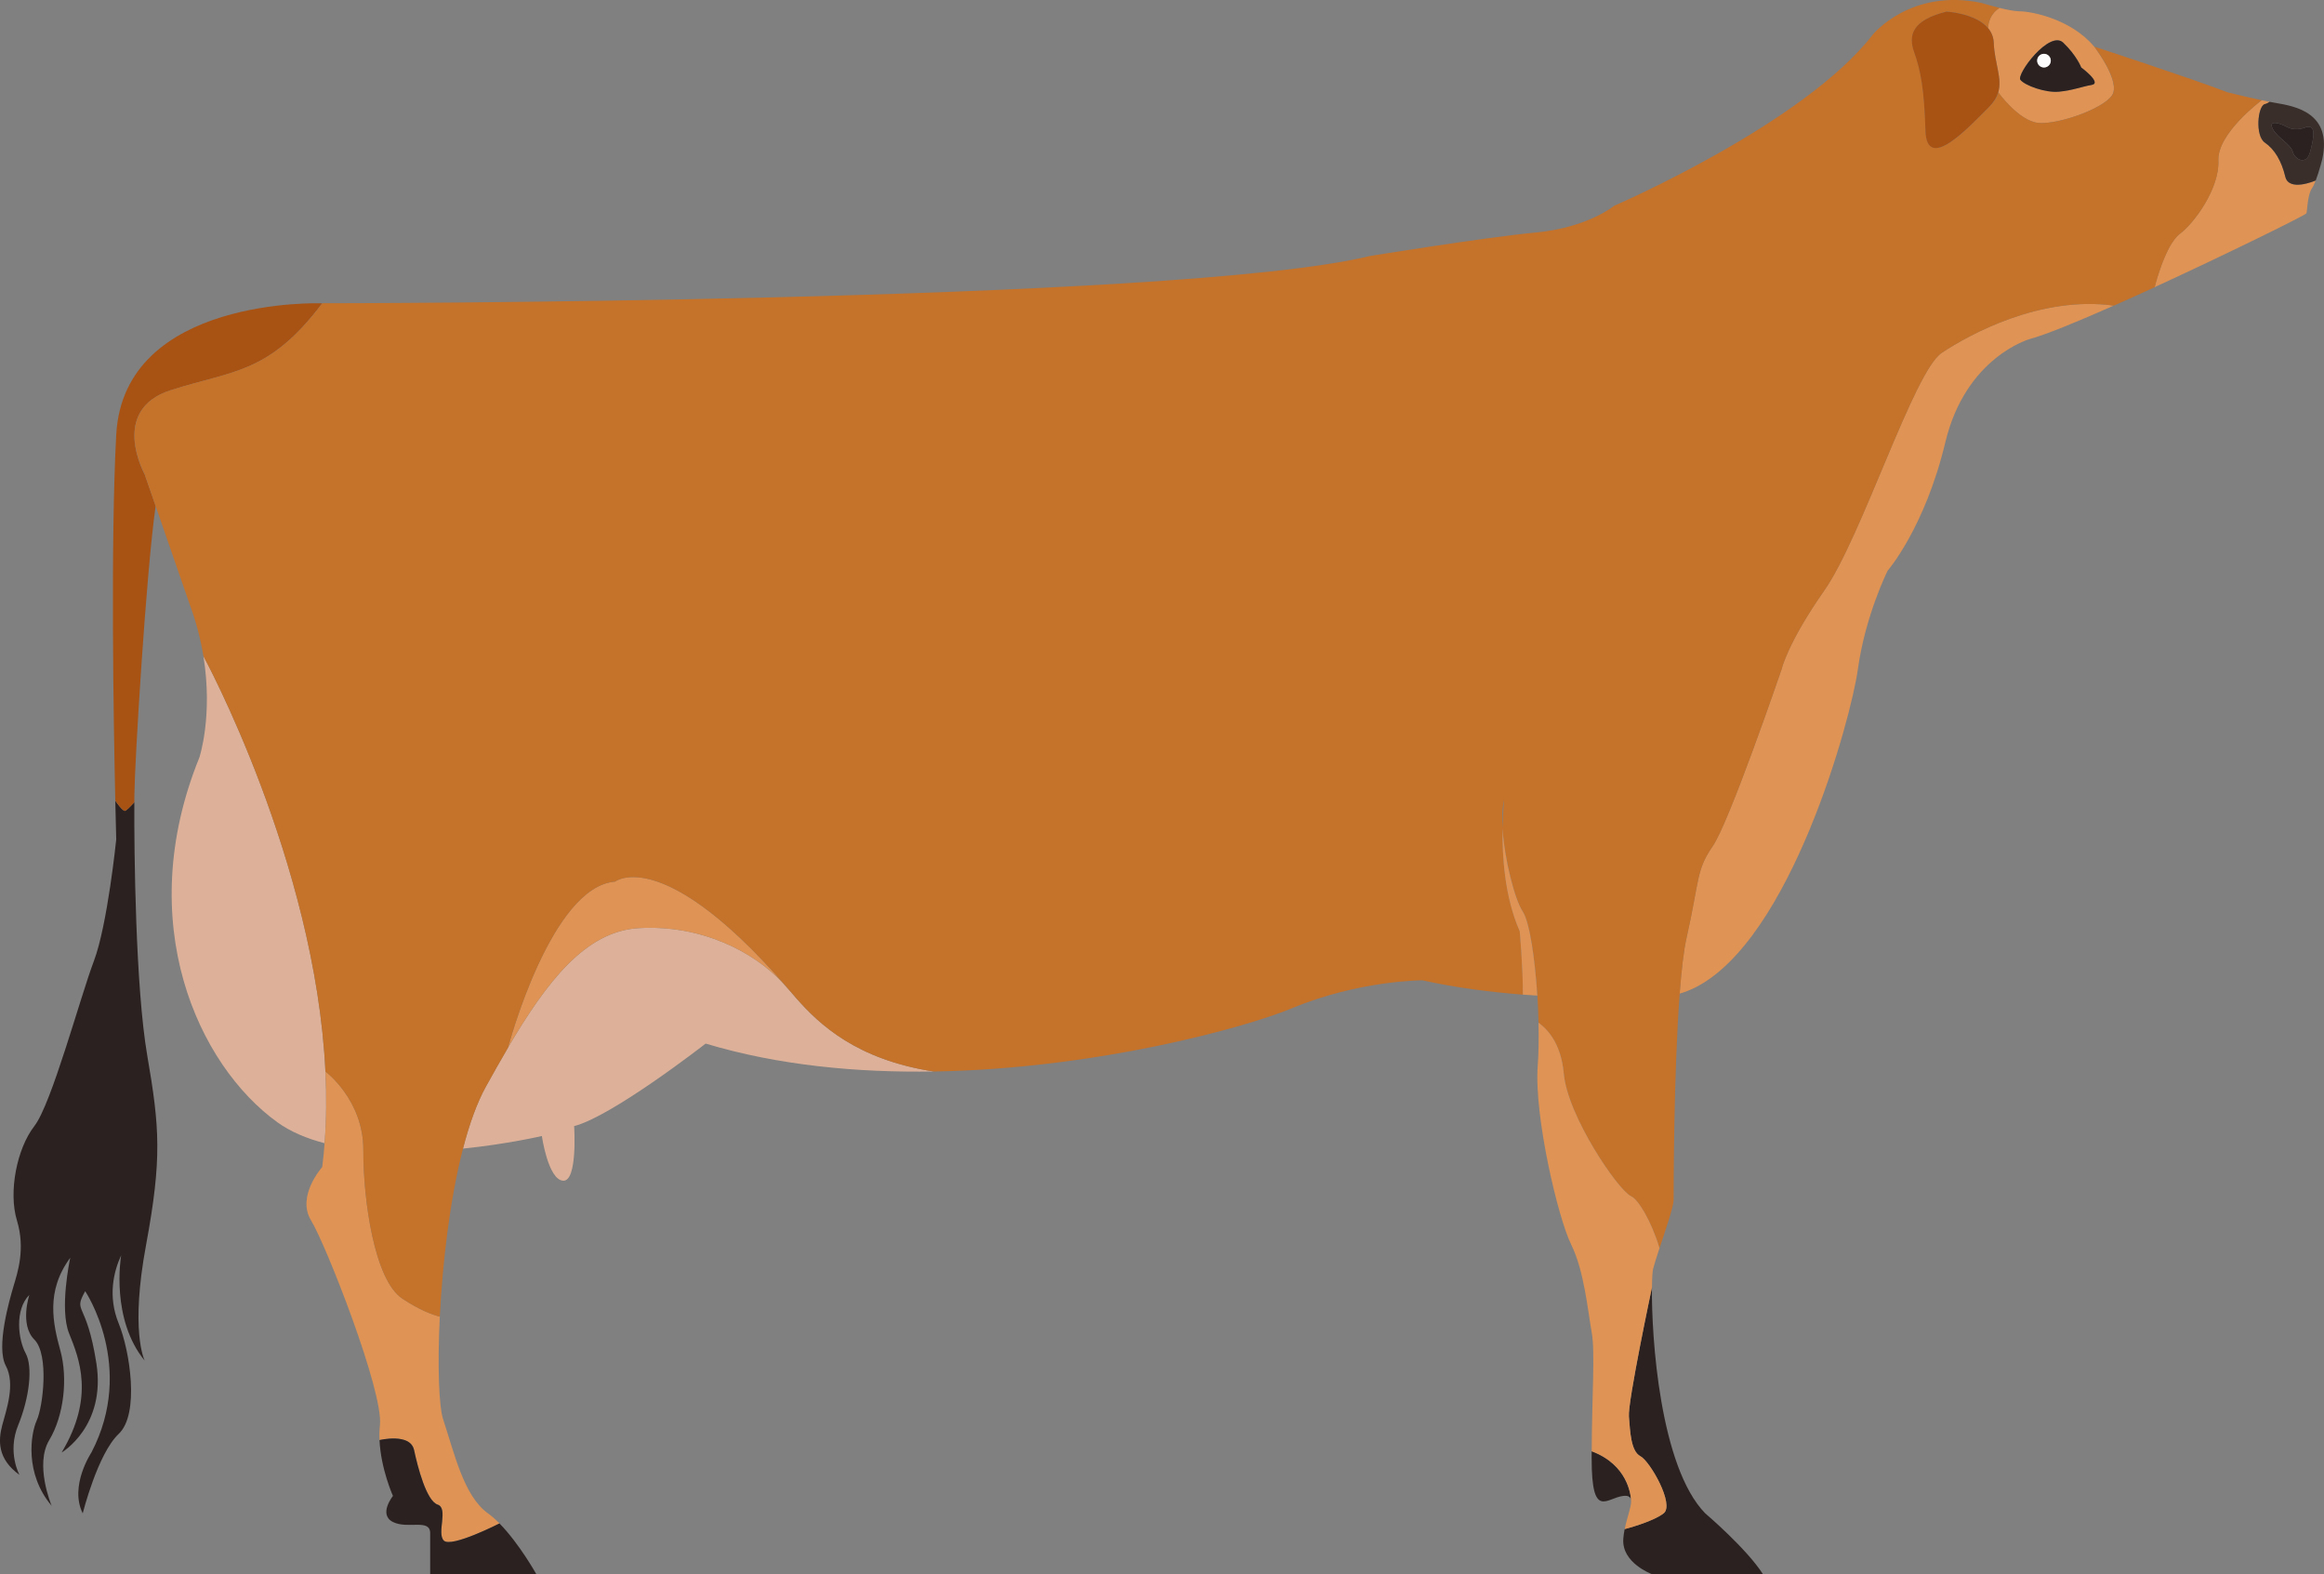 <svg xmlns="http://www.w3.org/2000/svg" width="1080" height="731.43" viewBox="0 0 1080 731.43"><rect x="0" y="0" width="1080" height="731.43" fill="#808080" stroke="none"/><g id="a"/><g id="b"><g id="c"><g id="d"><path d="M128.98 521.53c6.14 4.41 13.63 7.53 21.87 9.67.85-11.04.92-22.2.38-33.3-4.69-97.61-56.71-193.04-56.71-193.04 4.55 27.87-1.87 47.13-1.87 47.13-31.14 76.69-.57 143 36.33 169.54z" fill="#ddb199"/><path d="M144.55 567.08c6.92 11.25 33.74 79.58 32.01 95.15-.26 2.28-.31 4.62-.19 6.92.0.0 14.32-3.46 16.05 4.62 1.73 8.06 5.76 23.63 10.95 25.36 5.19 1.73-.57 13.27 2.89 16.73 3.46 3.46 25.85-7.98 25.85-7.98-1.76-1.8-3.56-3.41-5.38-4.71-11.25-8.08-15.57-27.97-20.76-43.54-2.01-6.04-2.72-24.83-1.59-47.82v-.02c-3.44-.88-9.46-3.08-17.44-8.39-12.97-8.65-18.17-45.85-18.1-69.1.07-23.25-17.61-36.42-17.61-36.42.54 11.11.47 22.27-.38 33.3-.28 3.72-.64 7.4-1.11 11.09.0.0-12.11 13.55-5.19 24.79z" fill="#df9354"/><path d="M9.04 685.29s-5.78-10.38-.59-23.06c5.19-12.68 6.92-27.11 3.46-33.44-3.46-6.35-5.19-20.19 1.73-27.11.0.0-4.6 13.84 2.32 20.76 6.92 6.92 4.03 31.14 1.14 37.49-2.87 6.33-5.76 24.76 6.9 39.76-.33-.8-7.89-19.26-1.12-30.53 6.92-11.54 8.65-28.84 5.19-41.52-3.46-12.66-6.92-27.66 4.58-43.22-.21.99-5.07 23.86-.55 35.14 4.62 11.54 12.11 29.41-3.46 55.36.0.0 20.76-12.11 16.14-41.52-4.6-29.41-10.95-23.06-5.19-33.44.0.0 23.65 35.17 2.89 74.96.0.0-10.38 15.57-4.03 28.27.0.0 6.92-27.68 16.71-36.92 9.81-9.22 5.19-38.63.0-51.31-5.17-12.66-2.32-24.17 1.14-31.68-.22 1.38-4.77 29.83 10.95 48.96-.26-.54-6.75-14.07.6-53.61 7.49-40.38 6.33-54.79.57-88.23-5.45-31.62-6.12-95.15-6-117.61-1.92 2.11-3.79 4-4.38 4-1.23.0-4.17-4.31-4.46-4.74.24 11.21.43 18.01.43 18.01.0.0-4.05 39.79-10.38 56.5-6.35 16.73-19.62 66.33-27.68 76.71-8.08 10.38-12.11 30.55-8.08 43.82 4.03 13.27.29 24.22-1.59 30.57-1.87 6.33-8.22 28.25-3.6 36.9 4.62 8.65.17 20.76-1.64 27.68-1.82 6.92-2.39 15.57 7.99 23.06z" fill="#2a2120"/><path d="M53.58 372.02v.02c.29.43 3.24 4.74 4.46 4.74.59.0 2.46-1.89 4.38-4 0-1.31.02-2.47.03-3.49.17-15.64 5.4-102.4 9.86-134.16v-.02l-5.05-14.6s-16.71-30 12.11-39.22c28.84-9.22 45.57-7.49 70.36-40.36.0.0-92.26-3.46-95.72 61.12-2.65 49.43-1.25 133.33-.43 169.97z" fill="#a85214"/><path d="M182.61 695.1s-6.92 8.65.0 12.11c6.92 3.46 17.3-1.73 17.3 5.19v19.03h49.31s-7.91-14.2-17.11-23.55c0 0-22.39 11.44-25.85 7.98-3.46-3.46 2.3-15-2.89-16.73-5.19-1.73-9.22-17.3-10.95-25.36-1.73-8.08-16.05-4.62-16.05-4.62.59 13.36 6.24 25.95 6.24 25.95z" fill="#2a2120"/><path d="M929.18 3.67c3.46.85 7.18 1.59 9.45 1.59 5.19.0 23.79 3.46 34.6 16.44.0.0 12.54 16.3 8.22 22.63-4.32 6.35-25.09 13.62-34.17 12.8-9.08-.83-18.68-14.19-18.68-14.19 1.97-6.57-1.64-13.25-2.08-23.11-.12-2.73-1.11-4.95-2.63-6.75.0.0-.26-5.81 5.29-9.41zm9.74 33.42c2.01 2.58 11.52 6.09 17.87 5.5 6.35-.57 10.38-2.3 15.28-3.15 4.91-.87-4.9-8.1-4.9-8.1.0.0-2.02-5.47-8.36-11.52-6.35-6.06-21.92 14.7-19.9 17.27z" fill="#df9354"/><path d="M1001.27 133.44c34.46-15.83 70.31-33.56 70.57-34.32.43-1.3.43-8.65 2.6-11.68.55-.78 1.16-2.08 1.71-3.56-.61.26-12.44 5.26-14.12-1.76-1.73-7.21-4.9-12.7-9.52-15.86-4.6-3.17-3.3-17.02.0-17.87.87-.22 1.59-.61 2.2-1.06-1.19-.22-2.44-.48-3.69-.74.0.0-20.71 15.35-20.14 28.03.59 12.7-10.95 28.84-17.87 34.03-6.78 5.09-11.56 24.06-11.75 24.81z" fill="#df9354"/><path d="M1052.51 48.37c.87-.22 1.59-.61 2.2-1.06.99.19 1.94.36 2.85.52 9.08 1.54 26.38 4.57 21.62 26.19.0.0-1.42 5.66-3.03 9.84h-.02c-.61.26-12.44 5.26-14.12-1.76-1.73-7.21-4.9-12.7-9.52-15.86-4.6-3.17-3.3-17.02.0-17.87zm3.75 11.69c2.3 4.15 8.36 7.04 9.22 10.5.87 3.46 6.35 6.63 8.08.0 1.73-6.63 2.87-12.54-1.73-11.54.0.0-4.72 2.32-9 0-4.27-2.3-8.88-3.13-6.57 1.04z" fill="#392e2a"/><path d="M215.15 533.71c20.92-2.14 36.66-5.85 36.66-5.85.0.0 2.89 20.19 9.81 20.76 6.92.59 5.19-25.36 5.19-25.36 17.87-4.62 61.12-38.35 61.12-38.35 33.86 10.19 70.62 13.55 106 12.97-35.83-5.5-53.18-21.85-63.89-34.03-2.35-2.68-4.52-5.22-6.64-7.49-12.97-13.84-37.2-26.82-66.61-25.09-24.72 1.45-42.73 24.91-60.71 55.5-.02.03-.02.05-.02.05-3.39 5.78-6.78 11.8-10.21 17.98-4.24 7.65-7.79 17.65-10.71 28.91z" fill="#ddb199"/><path d="M236.08 486.77c17.98-30.59 35.98-54.05 60.71-55.5 29.41-1.73 53.63 11.25 66.61 25.09 2.13 2.27 4.29 4.81 6.64 7.49-61.12-72.66-84.2-54.2-84.2-54.2-29.53 2.27-49.15 74.86-49.76 77.12z" fill="#df9354"/><path d="M754.38 715c-.87 11.25 13.29 16.44 13.29 16.44h51.59c-7.78-12.11-26.82-28.25-26.82-28.25-21.02-21.52-25.03-81.88-24.76-104.96.0.0-11.28 53.06-10.71 59.98.57 6.92.88 16.14 5.35 18.44 4.46 2.32 15.98 22.49 10.79 26.54-5.19 4.03-18.1 7.32-18.1 7.32-.29 1.45-.52 2.96-.64 4.5z" fill="#2a2120"/><path d="M780.55 461.71c2.41-.69 4.76-1.63 7.08-2.77 44.46-22.13 72.5-124.51 75.74-147.9 3.46-25.09 13.84-45.85 13.84-45.85.0.0 17.3-19.9 26.82-59.69 9.52-39.79 39.36-48.01 39.36-48.01 7.35-1.97 22.04-8.01 38.94-15.5-34.12-4.69-67.06 13.34-80.03 21.99-12.97 8.65-37.2 85.64-54.5 110.32-17.3 24.7-19.9 36.73-19.9 36.73.0.0.0.02-.02.05-.74 2.14-24.32 71.05-31.99 82.12-7.78 11.25-6.05 15.57-12.11 42.39-1.37 6.04-2.42 15.31-3.24 26.11z" fill="#df9354"/><path d="M67.27 220.51l5.05 14.6v.02l15.71 45.34c3.2 8.62 5.26 16.83 6.49 24.39.0.0 52.02 95.43 56.71 193.04.0.0 17.68 13.17 17.61 36.42-.07 23.25 5.12 60.45 18.1 69.1 7.98 5.31 14 7.51 17.44 8.39 1.25-24.69 4.6-54.2 10.78-78.09 2.92-11.26 6.47-21.26 10.71-28.91 3.43-6.18 6.82-12.2 10.21-17.98.0.0.0-.02.02-.05.61-2.27 20.22-74.86 49.76-77.12.0.0 23.08-18.46 84.2 54.2 10.71 12.18 28.06 28.53 63.89 34.03 75.79-1.26 145.25-20.55 166.48-29.41 31.14-12.97 60.55-12.97 60.55-12.97 15.48 3.44 31.61 5.48 46.75 6.66.07-12.21-1.47-29.45-1.47-29.45-7.06-15.88-8.18-35.22-7.98-47.83-.35-5.28-.17-9.95.74-13.22-.07.61-.64 5.73-.74 13.22.9 14.32 5.62 32.96 9.41 38.7 3.13 4.76 5.64 21.43 6.75 39.03.24 3.68.41 7.42.5 11.09.02.5.03 1 .03 1.49 3.75 2.66 10.52 9.34 11.75 23.56 1.73 19.9 25.4 54.5 31.3 57.09 3.11 1.37 9.13 10.81 13.2 24.1 2.87-8.67 6.54-19.39 6.54-22.37.0-3.36.0-58.66 2.82-95.86.81-10.8 1.87-20.07 3.24-26.11 6.05-26.82 4.32-31.14 12.11-42.39 7.66-11.07 31.24-79.98 31.99-82.12.02-.03.02-.05.02-.05.0.0 2.6-12.02 19.9-36.73 17.3-24.69 41.52-101.67 54.5-110.32 12.97-8.65 45.91-26.68 80.03-21.99h.02c6.11-2.7 12.49-5.59 18.93-8.55v-.02c.19-.74 4.97-19.72 11.75-24.81 6.92-5.19 18.46-21.33 17.87-34.03-.57-12.68 20.14-28.03 20.14-28.03-7.85-1.64-15.95-3.69-15.95-3.69-16.87-6.49-61.85-21.19-61.85-21.19.0.0 12.54 16.3 8.22 22.63-4.32 6.35-25.09 13.62-34.17 12.8-9.08-.83-18.68-14.19-18.68-14.19-.67 2.27-2.02 4.52-4.38 6.87-9.24 9.22-28.84 30.57-29.41 10.95-.59-19.6-2.32-28.25-5.19-36.33-2.89-8.06-1.16-14.98 14.98-19.03.0.0 13.46.73 19.29 7.68.0.0-.26-5.81 5.29-9.41-4.43-1.07-8.43-2.3-8.43-2.3-32.87-6.92-50.46 14.7-50.46 14.7-32 41.52-120.24 79.58-120.24 79.58.0.0-12.11 10.09-36.33 12.4-24.22 2.3-77.28 10.95-77.28 10.95-89.96 21.92-486.7 21.92-486.7 21.92-24.79 32.87-41.52 31.14-70.36 40.36-28.82 9.22-12.11 39.22-12.11 39.22z" fill="#c5722a"/><path d="M739.67 677.8c0 28.55 6.92 18.17 14.67 17.3 2.44-.28 3.44.48 3.63 2.01-.12-2.54-1.54-16.49-18.29-22.77-.02 1.14-.02 2.3-.02 3.46z" fill="#2a2120"/><path d="M706.23 432.71s1.54 17.23 1.47 29.45c2.27.16 4.5.31 6.71.45-1.11-17.59-3.62-34.27-6.75-39.03-3.79-5.74-8.51-24.38-9.41-38.7-.21 12.61.92 31.95 7.98 47.83z" fill="#df9354"/><path d="M730.16 578.33c6.05 12.11 7.78 31.14 9.51 40.66 1.66 9.13.14 28.6.02 55.36 16.75 6.28 18.17 20.22 18.29 22.77.02.26.02.4.02.4.1 2.72-1.87 7.46-2.98 12.99.0.0 12.91-3.29 18.1-7.32 5.19-4.05-6.33-24.22-10.79-26.54-4.46-2.3-4.78-11.52-5.35-18.44-.57-6.92 10.71-59.98 10.71-59.98.05-4.46.26-7.53.54-8.65.54-2.16 1.68-5.69 2.98-9.64-4.07-13.29-10.09-22.73-13.2-24.1-5.9-2.6-29.57-37.2-31.3-57.09-1.23-14.22-7.99-20.9-11.75-23.56.17 7.27.07 14.22-.36 20.1-1.73 23.36 9.51 70.93 15.57 83.04z" fill="#df9354"/><path d="M889.61 24.43c2.87 8.08 4.6 16.73 5.19 36.33.57 19.62 20.17-1.73 29.41-10.95 2.35-2.35 3.7-4.6 4.38-6.87 1.97-6.57-1.64-13.25-2.08-23.11-.12-2.73-1.11-4.95-2.63-6.75-5.83-6.95-19.29-7.68-19.29-7.68-16.14 4.05-17.87 10.97-14.98 19.03z" fill="#a85214"/><path d="M1056.27 60.06c2.3 4.15 8.36 7.04 9.22 10.5.87 3.46 6.35 6.63 8.08.0 1.73-6.63 2.87-12.54-1.73-11.54.0.0-4.72 2.32-9 0-4.27-2.3-8.88-3.13-6.57 1.04z" fill="#2a2120"/><path d="M958.81 19.83c6.33 6.05 8.36 11.52 8.36 11.52.0.0 9.81 7.23 4.9 8.1-4.9.85-8.93 2.58-15.28 3.15-6.35.59-15.86-2.92-17.87-5.5-2.02-2.56 13.55-23.32 19.9-17.27zm-8.94 11.52c1.75.0 3.17-1.42 3.17-3.17s-1.42-3.17-3.17-3.17-3.17 1.42-3.17 3.17 1.42 3.17 3.17 3.17z" fill="#2a2120"/><path d="M946.7 28.18c0 1.75 1.42 3.17 3.17 3.17s3.17-1.42 3.17-3.17-1.42-3.17-3.17-3.17-3.17 1.42-3.17 3.17z" fill="#fcfcfc"/></g></g></g></svg>
